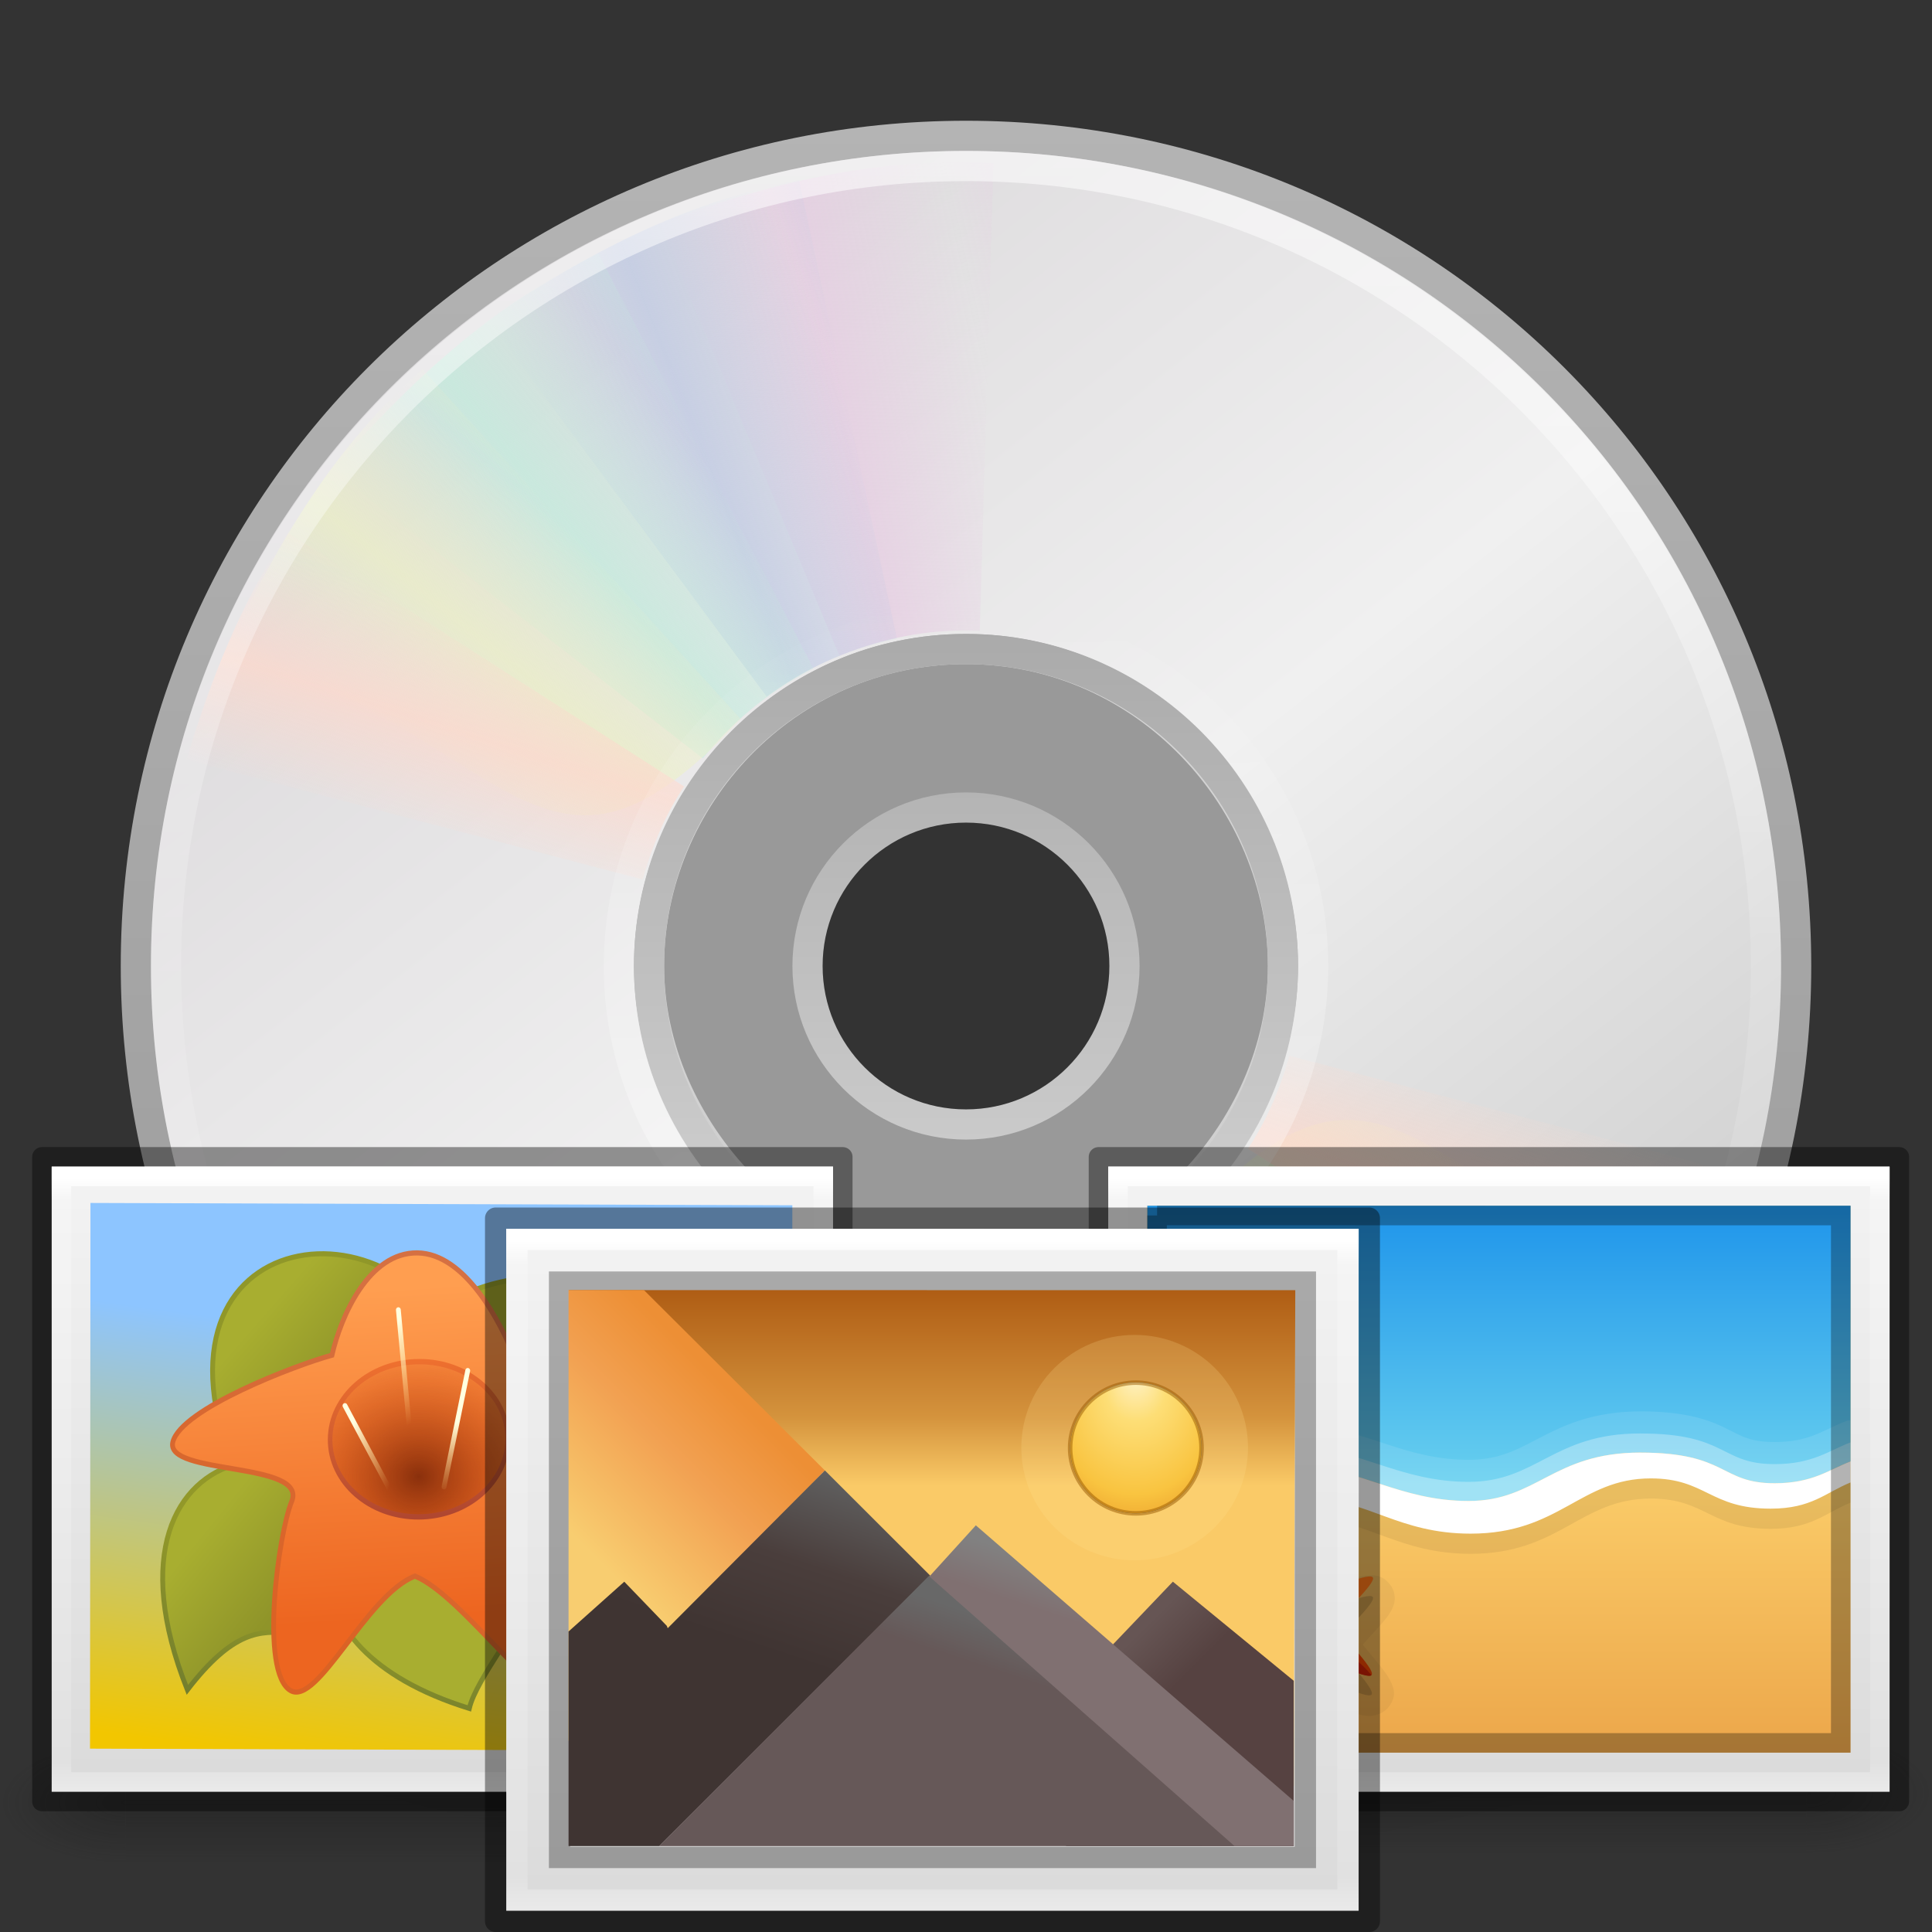 <?xml version="1.0" encoding="UTF-8" standalone="no"?>
<svg
   xmlns:dc="http://purl.org/dc/elements/1.1/"
   xmlns:cc="http://creativecommons.org/ns#"
   xmlns:rdf="http://www.w3.org/1999/02/22-rdf-syntax-ns#"
   xmlns:svg="http://www.w3.org/2000/svg"
   xmlns="http://www.w3.org/2000/svg"
   xmlns:xlink="http://www.w3.org/1999/xlink"
   xmlns:sodipodi="http://sodipodi.sourceforge.net/DTD/sodipodi-0.dtd"
   xmlns:inkscape="http://www.inkscape.org/namespaces/inkscape"
   version="1.1"
   width="64"
   height="64"
   id="svg4132"
   inkscape:version="0.91 r"
   sodipodi:docname="drive-cdrom.svg">
  <rect width="100%" height="100%" fill="#333333" stroke="none"/>
  <sodipodi:namedview
     pagecolor="#ffffff"
     bordercolor="#666666"
     borderopacity="1"
     objecttolerance="10"
     gridtolerance="10"
     guidetolerance="10"
     inkscape:pageopacity="0"
     inkscape:pageshadow="2"
     inkscape:window-width="740"
     inkscape:window-height="480"
     id="namedview75"
     showgrid="false"
     inkscape:zoom="3.6875"
     inkscape:cx="32"
     inkscape:cy="32"
     inkscape:window-x="75"
     inkscape:window-y="34"
     inkscape:window-maximized="0"
     inkscape:current-layer="svg4132" />
  <defs
     id="defs4134">
    <linearGradient
       x1="18.776"
       y1="4.038"
       x2="18.203"
       y2="45.962"
       id="linearGradient3064"
       xlink:href="#linearGradient6036"
       gradientUnits="userSpaceOnUse"
       gradientTransform="matrix(0.581,0,0,-0.581,17.857,46.522)" />
    <linearGradient
       id="linearGradient6036">
      <stop
         id="stop6038"
         style="stop-color:#ffffff;stop-opacity:1"
         offset="0" />
      <stop
         id="stop6040"
         style="stop-color:#ffffff;stop-opacity:0"
         offset="1" />
    </linearGradient>
    <linearGradient
       x1="71.204"
       y1="6.238"
       x2="71.204"
       y2="44.341"
       id="linearGradient3227"
       xlink:href="#linearGradient4011"
       gradientUnits="userSpaceOnUse"
       gradientTransform="matrix(1.432,0,0,1.432,-70.753,-4.323)" />
    <linearGradient
       id="linearGradient4011">
      <stop
         id="stop4013"
         style="stop-color:#ffffff;stop-opacity:1"
         offset="0" />
      <stop
         id="stop4015"
         style="stop-color:#ffffff;stop-opacity:0.235"
         offset="0.508" />
      <stop
         id="stop4017"
         style="stop-color:#ffffff;stop-opacity:0.157"
         offset="0.835" />
      <stop
         id="stop4019"
         style="stop-color:#ffffff;stop-opacity:0.392"
         offset="1" />
    </linearGradient>
    <linearGradient
       x1="20.58"
       y1="10.775"
       x2="24.274"
       y2="9.862"
       id="linearGradient2489"
       xlink:href="#linearGradient3487"
       gradientUnits="userSpaceOnUse"
       spreadMethod="reflect" />
    <linearGradient
       id="linearGradient3487">
      <stop
         id="stop3489"
         style="stop-color:#e6cde2;stop-opacity:1"
         offset="0" />
      <stop
         id="stop3491"
         style="stop-color:#e6cde2;stop-opacity:0"
         offset="1" />
    </linearGradient>
    <linearGradient
       x1="17.495"
       y1="11.2"
       x2="21.047"
       y2="9.796"
       id="linearGradient2491"
       xlink:href="#linearGradient3495"
       gradientUnits="userSpaceOnUse"
       spreadMethod="reflect" />
    <linearGradient
       id="linearGradient3495">
      <stop
         id="stop3497"
         style="stop-color:#c1cbe4;stop-opacity:1"
         offset="0" />
      <stop
         id="stop3499"
         style="stop-color:#c1cbe4;stop-opacity:0"
         offset="1" />
    </linearGradient>
    <linearGradient
       x1="14.085"
       y1="13.046"
       x2="16.994"
       y2="10.732"
       id="linearGradient2493"
       xlink:href="#linearGradient3503"
       gradientUnits="userSpaceOnUse"
       spreadMethod="reflect" />
    <linearGradient
       id="linearGradient3503">
      <stop
         id="stop3505"
         style="stop-color:#c4ebdd;stop-opacity:1"
         offset="0" />
      <stop
         id="stop3507"
         style="stop-color:#c4ebdd;stop-opacity:0"
         offset="1" />
    </linearGradient>
    <linearGradient
       x1="12.372"
       y1="16.188"
       x2="14.609"
       y2="13.462"
       id="linearGradient2495"
       xlink:href="#linearGradient3511"
       gradientUnits="userSpaceOnUse"
       spreadMethod="reflect" />
    <linearGradient
       id="linearGradient3511">
      <stop
         id="stop3513"
         style="stop-color:#ebeec7;stop-opacity:1"
         offset="0" />
      <stop
         id="stop3515"
         style="stop-color:#ebeec7;stop-opacity:0"
         offset="1" />
    </linearGradient>
    <linearGradient
       x1="10.609"
       y1="17.886"
       x2="9.73"
       y2="20.613"
       id="linearGradient2497"
       xlink:href="#linearGradient3519"
       gradientUnits="userSpaceOnUse"
       spreadMethod="reflect" />
    <linearGradient
       id="linearGradient3519">
      <stop
         id="stop3521"
         style="stop-color:#fcd9cd;stop-opacity:1"
         offset="0" />
      <stop
         id="stop3523"
         style="stop-color:#fcd9cd;stop-opacity:0"
         offset="1" />
    </linearGradient>
    <linearGradient
       x1="20.58"
       y1="10.775"
       x2="24.274"
       y2="9.862"
       id="linearGradient2477"
       xlink:href="#linearGradient3487"
       gradientUnits="userSpaceOnUse"
       spreadMethod="reflect" />
    <linearGradient
       x1="17.495"
       y1="11.2"
       x2="21.047"
       y2="9.796"
       id="linearGradient2479"
       xlink:href="#linearGradient3495"
       gradientUnits="userSpaceOnUse"
       spreadMethod="reflect" />
    <linearGradient
       x1="14.085"
       y1="13.046"
       x2="16.994"
       y2="10.732"
       id="linearGradient2481"
       xlink:href="#linearGradient3503"
       gradientUnits="userSpaceOnUse"
       spreadMethod="reflect" />
    <linearGradient
       x1="12.372"
       y1="16.188"
       x2="14.609"
       y2="13.462"
       id="linearGradient2483"
       xlink:href="#linearGradient3511"
       gradientUnits="userSpaceOnUse"
       spreadMethod="reflect" />
    <linearGradient
       x1="10.609"
       y1="17.886"
       x2="9.73"
       y2="20.613"
       id="linearGradient2485"
       xlink:href="#linearGradient3519"
       gradientUnits="userSpaceOnUse"
       spreadMethod="reflect" />
    <linearGradient
       x1="21.448"
       y1="15.5"
       x2="21.448"
       y2="32.509"
       id="linearGradient3067"
       xlink:href="#linearGradient3428"
       gradientUnits="userSpaceOnUse"
       gradientTransform="matrix(1.312,0,0,1.312,0.5,0.5)" />
    <linearGradient
       id="linearGradient3428">
      <stop
         id="stop3430"
         style="stop-color:#aaaaaa;stop-opacity:1"
         offset="0" />
      <stop
         id="stop3432"
         style="stop-color:#d4d4d4;stop-opacity:1"
         offset="1" />
    </linearGradient>
    <linearGradient
       x1="12.274"
       y1="32.416"
       x2="35.391"
       y2="14.203"
       id="linearGradient3070"
       xlink:href="#linearGradient3263-6"
       gradientUnits="userSpaceOnUse"
       gradientTransform="matrix(0,1.571,-1.571,0,68.3,-5.715)" />
    <linearGradient
       x1="12.274"
       y1="32.416"
       x2="35.391"
       y2="14.203"
       id="linearGradient3263-6"
       gradientUnits="userSpaceOnUse">
      <stop
         id="stop3265-8"
         style="stop-color:#dedcde;stop-opacity:1"
         offset="0" />
      <stop
         id="stop3267-9"
         style="stop-color:#f0f0f0;stop-opacity:1"
         offset="0.5" />
      <stop
         id="stop3269-2"
         style="stop-color:#d2d2d2;stop-opacity:1"
         offset="1" />
    </linearGradient>
    <linearGradient
       x1="-21.916"
       y1="3"
       x2="-21.916"
       y2="45.033"
       id="linearGradient3072"
       xlink:href="#linearGradient3772-6"
       gradientUnits="userSpaceOnUse"
       gradientTransform="matrix(1.341,0,0,1.341,67.234,-0.195)" />
    <linearGradient
       id="linearGradient3772-6">
      <stop
         id="stop3774-6"
         style="stop-color:#b4b4b4;stop-opacity:1"
         offset="0" />
      <stop
         id="stop3776-4"
         style="stop-color:#969696;stop-opacity:1"
         offset="1" />
    </linearGradient>
    <linearGradient
       id="linearGradient23419">
      <stop
         id="stop23421"
         style="stop-color:#000000;stop-opacity:1"
         offset="0" />
      <stop
         id="stop23423"
         style="stop-color:#000000;stop-opacity:0"
         offset="1" />
    </linearGradient>
    <radialGradient
       cx="23.335"
       cy="41.636"
       r="22.627"
       fx="23.335"
       fy="41.636"
       id="radialGradient4130"
       xlink:href="#linearGradient23419"
       gradientUnits="userSpaceOnUse"
       gradientTransform="matrix(1.282,0,0,0.376,2.094,37.861)" />
    <radialGradient
       inkscape:collect="always"
       xlink:href="#linearGradient3846-6"
       id="radialGradient3227"
       gradientUnits="userSpaceOnUse"
       gradientTransform="matrix(0,0.199,-0.189,0,39.234,44.588)"
       cx="15.026"
       cy="8.626"
       fx="4.459"
       fy="8.509"
       r="20" />
    <linearGradient
       id="linearGradient3846-6">
      <stop
         offset="0"
         style="stop-color:#fff3cb;stop-opacity:1"
         id="stop3848-2" />
      <stop
         offset="0.262"
         style="stop-color:#fdde76;stop-opacity:1"
         id="stop3850-9" />
      <stop
         offset="0.661"
         style="stop-color:#f9c440;stop-opacity:1"
         id="stop3852-3" />
      <stop
         offset="1"
         style="stop-color:#e48b20;stop-opacity:1"
         id="stop3854-9" />
    </linearGradient>
    <radialGradient
       r="20"
       fy="8.45"
       fx="-0.025"
       cy="8.45"
       cx="15.645"
       gradientTransform="matrix(0,0.117,-0.11,0,38.558,45.829)"
       gradientUnits="userSpaceOnUse"
       id="radialGradient3043"
       xlink:href="#linearGradient2867-449-88-871-390-598-476-591-434-148-57-177-3-8-7-3"
       inkscape:collect="always" />
    <linearGradient
       id="linearGradient2867-449-88-871-390-598-476-591-434-148-57-177-3-8-7-3">
      <stop
         id="stop3750-8-9-6-0"
         style="stop-color:#90dbec;stop-opacity:1"
         offset="0" />
      <stop
         id="stop3752-3-2-2-3"
         style="stop-color:#42baea;stop-opacity:1"
         offset="0.262" />
      <stop
         id="stop3754-7-2-00-8"
         style="stop-color:#3689e6;stop-opacity:1"
         offset="0.705" />
      <stop
         id="stop3756-9-3-69-8"
         style="stop-color:#2b63a0;stop-opacity:1"
         offset="1" />
    </linearGradient>
    <linearGradient
       inkscape:collect="always"
       xlink:href="#linearGradient3804-2"
       id="linearGradient3810"
       x1="24"
       y1="1035.362"
       x2="23"
       y2="1038.362"
       gradientUnits="userSpaceOnUse"
       gradientTransform="matrix(0.5,0,0,0.498,18.834,-462.641)" />
    <linearGradient
       id="linearGradient3804-2">
      <stop
         style="stop-color:#686868;stop-opacity:1;"
         offset="0"
         id="stop3806-7" />
      <stop
         style="stop-color:#665858;stop-opacity:1;"
         offset="1"
         id="stop3808-3" />
    </linearGradient>
    <linearGradient
       inkscape:collect="always"
       xlink:href="#linearGradient3812-2"
       id="linearGradient3818"
       x1="27"
       y1="1031.362"
       x2="26"
       y2="1034.362"
       gradientUnits="userSpaceOnUse"
       gradientTransform="matrix(0.5,0,0,0.498,18.834,-462.641)" />
    <linearGradient
       id="linearGradient3812-2">
      <stop
         style="stop-color:#818181;stop-opacity:1;"
         offset="0"
         id="stop3814-3" />
      <stop
         style="stop-color:#807071;stop-opacity:1;"
         offset="1"
         id="stop3816-9" />
    </linearGradient>
    <linearGradient
       inkscape:collect="always"
       xlink:href="#linearGradient3820"
       id="linearGradient3826"
       x1="40"
       y1="1035.362"
       x2="43"
       y2="1038.362"
       gradientUnits="userSpaceOnUse"
       gradientTransform="matrix(0.5,0,0,0.498,18.834,-462.641)" />
    <linearGradient
       id="linearGradient3820">
      <stop
         style="stop-color:#665554;stop-opacity:1;"
         offset="0"
         id="stop3822" />
      <stop
         style="stop-color:#564241;stop-opacity:1;"
         offset="1"
         id="stop3824" />
    </linearGradient>
    <linearGradient
       inkscape:collect="always"
       xlink:href="#linearGradient3794-4"
       id="linearGradient3800"
       x1="17"
       y1="12"
       x2="13"
       y2="24"
       gradientUnits="userSpaceOnUse"
       gradientTransform="matrix(0.5,0,0,0.498,18.834,42.737)" />
    <linearGradient
       id="linearGradient3794-4">
      <stop
         style="stop-color:#606060;stop-opacity:1;"
         offset="0"
         id="stop3796-1" />
      <stop
         id="stop3802-9"
         offset="0.5"
         style="stop-color:#4a3e3c;stop-opacity:1;" />
      <stop
         style="stop-color:#3f3432;stop-opacity:1;"
         offset="1"
         id="stop3798-1" />
    </linearGradient>
    <linearGradient
       inkscape:collect="always"
       xlink:href="#linearGradient3785-2"
       id="linearGradient4976"
       x1="11.023"
       y1="7"
       x2="1.002"
       y2="17"
       gradientUnits="userSpaceOnUse"
       gradientTransform="matrix(0.499,0,0,0.498,18.834,42.737)" />
    <linearGradient
       id="linearGradient3785-2">
      <stop
         id="stop3787-3"
         offset="0"
         style="stop-color:#ed8f35;stop-opacity:1;" />
      <stop
         style="stop-color:#f2a152;stop-opacity:1;"
         offset="0.4"
         id="stop3789-7" />
      <stop
         id="stop3791-5"
         offset="1"
         style="stop-color:#f8cd70;stop-opacity:1;" />
    </linearGradient>
    <linearGradient
       y2="13"
       x2="28.058"
       y1="0"
       x1="28.058"
       gradientTransform="matrix(0.499,0,0,0.498,18.834,42.737)"
       gradientUnits="userSpaceOnUse"
       id="linearGradient4439"
       xlink:href="#linearGradient4232-6"
       inkscape:collect="always" />
    <linearGradient
       id="linearGradient4232-6">
      <stop
         offset="0"
         style="stop-color:#af5d14;stop-opacity:1;"
         id="stop4234-5" />
      <stop
         id="stop4236-2"
         style="stop-color:#d4933d;stop-opacity:1;"
         offset="0.649" />
      <stop
         offset="1"
         style="stop-color:#faca67;stop-opacity:1"
         id="stop4238-4" />
    </linearGradient>
    <linearGradient
       x1="24"
       y1="5.564"
       x2="24"
       y2="43"
       id="linearGradient3174-3-9"
       xlink:href="#linearGradient3977-7-61-6"
       gradientUnits="userSpaceOnUse"
       gradientTransform="matrix(0.744,0,0,0.591,13.032,37.806)" />
    <linearGradient
       id="linearGradient3977-7-61-6">
      <stop
         id="stop3979-6-49-7"
         style="stop-color:#ffffff;stop-opacity:1"
         offset="0" />
      <stop
         id="stop3981-3-78-3"
         style="stop-color:#ffffff;stop-opacity:0.235"
         offset="0.036" />
      <stop
         id="stop3983-8-86-8"
         style="stop-color:#ffffff;stop-opacity:0.157"
         offset="0.951" />
      <stop
         id="stop3985-2-07-6"
         style="stop-color:#ffffff;stop-opacity:0.392"
         offset="1" />
    </linearGradient>
    <linearGradient
       x1="25.132"
       y1="0.985"
       x2="25.132"
       y2="47.013"
       id="linearGradient3182-6-5"
       xlink:href="#linearGradient3600-9-51-8"
       gradientUnits="userSpaceOnUse"
       gradientTransform="matrix(0.807,0,0,0.491,11.528,39.468)" />
    <linearGradient
       id="linearGradient3600-9-51-8">
      <stop
         id="stop3602-0-0-3"
         style="stop-color:#f4f4f4;stop-opacity:1"
         offset="0" />
      <stop
         id="stop3604-9-04-2"
         style="stop-color:#dbdbdb;stop-opacity:1"
         offset="1" />
    </linearGradient>
    <linearGradient
       x1="-184.924"
       y1="113.979"
       x2="-175.253"
       y2="88.801"
       id="linearGradient6598-5-7"
       xlink:href="#linearGradient4574-39-1-4"
       gradientUnits="userSpaceOnUse"
       gradientTransform="matrix(0.098,0,0,0.098,60.22,45.239)" />
    <linearGradient
       id="linearGradient4574-39-1-4">
      <stop
         id="stop4576-75-8-8"
         style="stop-color:#7a0f01;stop-opacity:1"
         offset="0" />
      <stop
         id="stop4578-96-3-7"
         style="stop-color:#d31807;stop-opacity:1"
         offset="1" />
    </linearGradient>
    <linearGradient
       gradientTransform="matrix(0.099,0.008,-0.008,0.094,64.58,47.33)"
       x1="-211.289"
       y1="88.75"
       x2="-208.497"
       y2="75.191"
       id="linearGradient4478-4-9-1"
       xlink:href="#linearGradient4470-86-9-0"
       gradientUnits="userSpaceOnUse" />
    <linearGradient
       id="linearGradient4470-86-9-0">
      <stop
         id="stop4472-0-4-1"
         style="stop-color:#ec4502;stop-opacity:1"
         offset="0" />
      <stop
         id="stop4474-9-9-8"
         style="stop-color:#fe7617;stop-opacity:1"
         offset="1" />
    </linearGradient>
    <linearGradient
       x1="-107.456"
       y1="-37.385"
       x2="-107.456"
       y2="38.561"
       id="linearGradient6785-4"
       xlink:href="#linearGradient3871-6-7-3"
       gradientUnits="userSpaceOnUse"
       gradientTransform="matrix(0.153,0,0,0.155,69.593,43.333)" />
    <linearGradient
       id="linearGradient3871-6-7-3">
      <stop
         id="stop3873-3-2-7"
         style="stop-color:#0b85e9;stop-opacity:1"
         offset="0" />
      <stop
         id="stop3875-4-0-9"
         style="stop-color:#69d1ef;stop-opacity:1"
         offset="1" />
    </linearGradient>
    <linearGradient
       x1="-96.557"
       y1="110.925"
       x2="-96.557"
       y2="39.992"
       id="linearGradient6790-2"
       xlink:href="#linearGradient3825-5-8-9-6"
       gradientUnits="userSpaceOnUse"
       gradientTransform="matrix(0.153,0,0,0.155,69.593,43.333)" />
    <linearGradient
       id="linearGradient3825-5-8-9-6">
      <stop
         id="stop3827-2-3-55-0"
         style="stop-color:#e89c42;stop-opacity:1"
         offset="0" />
      <stop
         id="stop3829-5-0-1-2"
         style="stop-color:#faca67;stop-opacity:1"
         offset="1" />
    </linearGradient>
    <linearGradient
       x1="24"
       y1="5.564"
       x2="24"
       y2="43"
       id="linearGradient3174-3"
       xlink:href="#linearGradient3977-7-61-6"
       gradientUnits="userSpaceOnUse"
       gradientTransform="matrix(0.682,0,0,0.542,33.285,35.989)" />
    <linearGradient
       x1="25.132"
       y1="0.985"
       x2="25.132"
       y2="47.013"
       id="linearGradient3182-6"
       xlink:href="#linearGradient3600-9-51-8"
       gradientUnits="userSpaceOnUse"
       gradientTransform="matrix(0.739,0,0,0.45,31.906,37.512)" />
    <linearGradient
       inkscape:collect="always"
       xlink:href="#linearGradient2782-839-396-8"
       id="linearGradient5040-4"
       gradientUnits="userSpaceOnUse"
       gradientTransform="matrix(4.796,0,0,4.285,-361.447,-133.082)"
       x1="20"
       y1="13.577"
       x2="17.27"
       y2="32.699" />
    <linearGradient
       inkscape:collect="always"
       id="linearGradient2782-839-396-8">
      <stop
         offset="0"
         id="stop7582-0"
         style="stop-color:#8dc5ff;stop-opacity:1" />
      <stop
         offset="1"
         id="stop7584-5"
         style="stop-color:#f2c600;stop-opacity:1" />
    </linearGradient>
    <linearGradient
       inkscape:collect="always"
       xlink:href="#linearGradient2862-191-249-8"
       id="linearGradient5042-9"
       gradientUnits="userSpaceOnUse"
       gradientTransform="matrix(5.121,0.579,-0.737,5.642,-330.285,-256.155)"
       x1="11.75"
       y1="23.25"
       x2="14.5"
       y2="26" />
    <linearGradient
       inkscape:collect="always"
       id="linearGradient2862-191-249-8">
      <stop
         offset="0"
         id="stop7588-4"
         style="stop-color:#a8ae30;stop-opacity:1" />
      <stop
         offset="1"
         id="stop7590-2"
         style="stop-color:#8f9429;stop-opacity:1" />
    </linearGradient>
    <linearGradient
       inkscape:collect="always"
       xlink:href="#linearGradient2862-191-249-8"
       id="linearGradient5044-4"
       gradientUnits="userSpaceOnUse"
       gradientTransform="matrix(6.036,0.612,-0.818,5.698,-367.996,-220.091)"
       x1="27.812"
       y1="22.657"
       x2="26.7"
       y2="25.157" />
    <linearGradient
       inkscape:collect="always"
       xlink:href="#linearGradient2874-528-315-7"
       id="linearGradient5046-5"
       gradientUnits="userSpaceOnUse"
       gradientTransform="matrix(6.036,0.612,-0.818,5.698,-367.996,-220.091)"
       x1="29.062"
       y1="29"
       x2="28.463"
       y2="23.782" />
    <linearGradient
       inkscape:collect="always"
       id="linearGradient2874-528-315-7">
      <stop
         offset="0"
         id="stop7600-4"
         style="stop-color:#6c782e;stop-opacity:1;" />
      <stop
         offset="1"
         id="stop7602-6"
         style="stop-color:#929829;stop-opacity:1" />
    </linearGradient>
    <linearGradient
       inkscape:collect="always"
       xlink:href="#linearGradient2862-191-249-8"
       id="linearGradient5049-9"
       gradientUnits="userSpaceOnUse"
       gradientTransform="matrix(4.979,0.644,-0.677,5.929,-345.383,-224.803)"
       x1="11.75"
       y1="23.25"
       x2="14.5"
       y2="26" />
    <linearGradient
       inkscape:collect="always"
       xlink:href="#linearGradient2874-528-315-7"
       id="linearGradient5051-6"
       gradientUnits="userSpaceOnUse"
       gradientTransform="matrix(5.571,0.721,-0.677,5.929,-356.926,-226.297)"
       x1="10.062"
       y1="29.5"
       x2="12.656"
       y2="24.75" />
    <linearGradient
       inkscape:collect="always"
       xlink:href="#linearGradient2874-528-315-7"
       id="linearGradient5053-6"
       gradientUnits="userSpaceOnUse"
       gradientTransform="matrix(5.752,0.695,-0.727,5.936,-359.165,-225.98)"
       x1="20.384"
       y1="31.625"
       x2="19.884"
       y2="26.438" />
    <linearGradient
       inkscape:collect="always"
       xlink:href="#linearGradient2855-649-911-7"
       id="linearGradient5055-8"
       gradientUnits="userSpaceOnUse"
       gradientTransform="matrix(1.123,0.009,0.011,1.236,0.289,-4.715)"
       x1="16.917"
       y1="25.211"
       x2="16.374"
       y2="16.541" />
    <linearGradient
       inkscape:collect="always"
       id="linearGradient2855-649-911-7">
      <stop
         offset="0"
         id="stop7624-2"
         style="stop-color:#ed6520;stop-opacity:1" />
      <stop
         offset="1"
         id="stop7626-4"
         style="stop-color:#ff9e50;stop-opacity:1" />
    </linearGradient>
    <linearGradient
       inkscape:collect="always"
       xlink:href="#linearGradient2849-135-305-4"
       id="linearGradient5057-5"
       gradientUnits="userSpaceOnUse"
       gradientTransform="matrix(1.123,0.009,0.011,1.236,0.289,-4.715)"
       x1="10.257"
       y1="24.583"
       x2="13.592"
       y2="15.521" />
    <linearGradient
       inkscape:collect="always"
       id="linearGradient2849-135-305-4">
      <stop
         offset="0"
         id="stop7630-2"
         style="stop-color:#da6224;stop-opacity:1" />
      <stop
         offset="1"
         id="stop7632-6"
         style="stop-color:#d57042;stop-opacity:1" />
    </linearGradient>
    <radialGradient
       inkscape:collect="always"
       xlink:href="#linearGradient2891-388-107-6"
       id="radialGradient5059-2"
       gradientUnits="userSpaceOnUse"
       gradientTransform="matrix(1.813,-7.680244e-7,1.042223e-6,1.396,-15.45,-9.15)"
       cx="19"
       cy="22.472"
       fx="19"
       fy="22.472"
       r="2" />
    <linearGradient
       inkscape:collect="always"
       id="linearGradient2891-388-107-6">
      <stop
         offset="0"
         id="stop7636-9"
         style="stop-color:#8a300c;stop-opacity:1;" />
      <stop
         offset="1"
         id="stop7638-9"
         style="stop-color:#ec510c;stop-opacity:0" />
    </linearGradient>
    <linearGradient
       inkscape:collect="always"
       xlink:href="#linearGradient2885-866-809-6"
       id="linearGradient5061-0"
       gradientUnits="userSpaceOnUse"
       x1="18.369"
       y1="23.025"
       x2="18.154"
       y2="19.235" />
    <linearGradient
       inkscape:collect="always"
       id="linearGradient2885-866-809-6">
      <stop
         offset="0"
         id="stop7642-8"
         style="stop-color:#b04730;stop-opacity:1" />
      <stop
         offset="1"
         id="stop7644-8"
         style="stop-color:#ff7b2f;stop-opacity:1" />
    </linearGradient>
    <linearGradient
       inkscape:collect="always"
       xlink:href="#linearGradient2911-613-519-5"
       id="linearGradient5063-3"
       gradientUnits="userSpaceOnUse"
       gradientTransform="matrix(0.833,0,0,1.121,3.056,-2.099)"
       x1="21"
       y1="20"
       x2="21.25"
       y2="22" />
    <linearGradient
       id="linearGradient2911-613-519-5">
      <stop
         offset="0"
         id="stop7648-6"
         style="stop-color:#ffffe0;stop-opacity:1;" />
      <stop
         offset="1"
         id="stop7650-3"
         style="stop-color:#ffe588;stop-opacity:0;" />
    </linearGradient>
    <linearGradient
       inkscape:collect="always"
       xlink:href="#linearGradient2911-613-519-5"
       id="linearGradient5065-6"
       gradientUnits="userSpaceOnUse"
       gradientTransform="matrix(0.859,0,0,1.114,2.471,-2.224)"
       x1="17"
       y1="21"
       x2="18.892"
       y2="22.07" />
    <linearGradient
       inkscape:collect="always"
       xlink:href="#linearGradient2911-613-519-5"
       id="linearGradient5067-2"
       gradientUnits="userSpaceOnUse"
       gradientTransform="matrix(0.833,0,0,1.058,2.939,-1.346)"
       x1="18"
       y1="18"
       x2="19.488"
       y2="20.631" />
    <linearGradient
       x1="24"
       y1="5.564"
       x2="24"
       y2="43"
       id="linearGradient3174"
       xlink:href="#linearGradient3977-7-61-6"
       gradientUnits="userSpaceOnUse"
       gradientTransform="matrix(0.682,0,0,0.542,-1.715,35.989)" />
    <linearGradient
       x1="25.132"
       y1="0.985"
       x2="25.132"
       y2="47.013"
       id="linearGradient3182"
       xlink:href="#linearGradient3600-9-51-8"
       gradientUnits="userSpaceOnUse"
       gradientTransform="matrix(0.739,0,0,0.45,-3.094,37.512)" />
    <radialGradient
       inkscape:collect="always"
       xlink:href="#linearGradient3688-166-749-4-0-3-8"
       id="radialGradient3355"
       gradientUnits="userSpaceOnUse"
       gradientTransform="matrix(2.004,0,0,1.4,27.988,-17.4)"
       cx="4.993"
       cy="43.5"
       fx="4.993"
       fy="43.5"
       r="2.5" />
    <linearGradient
       id="linearGradient3688-166-749-4-0-3-8">
      <stop
         id="stop2883-4-0-1-8"
         style="stop-color:#181818;stop-opacity:1"
         offset="0" />
      <stop
         id="stop2885-9-2-9-6"
         style="stop-color:#181818;stop-opacity:0"
         offset="1" />
    </linearGradient>
    <radialGradient
       inkscape:collect="always"
       xlink:href="#linearGradient3688-166-749-4-0-3-8"
       id="radialGradient3357"
       gradientUnits="userSpaceOnUse"
       gradientTransform="matrix(2.004,0,0,1.4,-20.012,-104.4)"
       cx="4.993"
       cy="43.5"
       fx="4.993"
       fy="43.5"
       r="2.5" />
    <linearGradient
       inkscape:collect="always"
       xlink:href="#linearGradient3702-501-757-8-4-1-1"
       id="linearGradient3359"
       gradientUnits="userSpaceOnUse"
       x1="25.058"
       y1="47.028"
       x2="25.058"
       y2="39.999" />
    <linearGradient
       id="linearGradient3702-501-757-8-4-1-1">
      <stop
         id="stop2895-8-9-9-1"
         style="stop-color:#181818;stop-opacity:0"
         offset="0" />
      <stop
         id="stop2897-7-8-7-7"
         style="stop-color:#181818;stop-opacity:1"
         offset="0.5" />
      <stop
         id="stop2899-4-5-1-5"
         style="stop-color:#181818;stop-opacity:0"
         offset="1" />
    </linearGradient>
    <radialGradient
       inkscape:collect="always"
       xlink:href="#linearGradient3688-166-749-4-0-3-8"
       id="radialGradient3369"
       gradientUnits="userSpaceOnUse"
       gradientTransform="matrix(2.004,0,0,1.4,27.988,-17.4)"
       cx="4.993"
       cy="43.5"
       fx="4.993"
       fy="43.5"
       r="2.5" />
    <radialGradient
       inkscape:collect="always"
       xlink:href="#linearGradient3688-166-749-4-0-3-8"
       id="radialGradient3371"
       gradientUnits="userSpaceOnUse"
       gradientTransform="matrix(2.004,0,0,1.4,-20.012,-104.4)"
       cx="4.993"
       cy="43.5"
       fx="4.993"
       fy="43.5"
       r="2.5" />
    <linearGradient
       inkscape:collect="always"
       xlink:href="#linearGradient3702-501-757-8-4-1-1"
       id="linearGradient4603"
       gradientUnits="userSpaceOnUse"
       x1="25.058"
       y1="47.028"
       x2="25.058"
       y2="39.999" />
  </defs>
  <g
     id="layer1">
    <path
       d="M 61,53.5 C 61.001,58.194 48.017,62 32,62 15.983,62 2.999,58.194 3,53.5 2.999,48.806 15.983,45 32,45 c 16.017,0 29.001,3.806 29,8.5 l 0,0 z"
       id="path23417"
       style="opacity:0.3;fill:url(#radialGradient4130);fill-opacity:1;fill-rule:evenodd;stroke:none;stroke-width:2;marker:none;visibility:visible;display:inline;overflow:visible" />
    <path
       d="M 59.5,32 C 59.5,16.757 47.243,4.5 32,4.5 16.757,4.5 4.5,16.757 4.5,32 c -2.6e-6,15.243 12.257,27.5 27.5,27.5 15.243,-3e-6 27.5,-12.257 27.5,-27.5 z m -17,0 C 42.5,37.538 37.649,42.5 32,42.5 26.241,42.5 21.5,37.426 21.5,32 21.5,26.463 26.019,21.5 32,21.5 c 5.981,0 10.5,5.073 10.5,10.5 z"
       id="path2781"
       style="fill:url(#linearGradient3070);fill-opacity:1;fill-rule:nonzero;stroke:url(#linearGradient3072);stroke-width:1;stroke-miterlimit:4;stroke-opacity:1" />
    <path
       d="m 32,21.5 c -5.796,0 -10.5,4.704 -10.5,10.5 0,5.796 4.704,10.5 10.5,10.5 5.796,0 10.5,-4.704 10.5,-10.5 0,-5.796 -4.704,-10.5 -10.5,-10.5 z m 0,5.25 c 2.898,0 5.25,2.352 5.25,5.25 0,2.898 -2.352,5.25 -5.25,5.25 -2.898,0 -5.25,-2.352 -5.25,-5.25 0,-2.898 2.352,-5.25 5.25,-5.25 z"
       id="path3418"
       style="fill:#ffffff;fill-opacity:0.498;stroke:url(#linearGradient3067);stroke-width:1;stroke-linecap:butt;stroke-linejoin:round;stroke-miterlimit:4;stroke-opacity:1;stroke-dasharray:none;stroke-dashoffset:0;marker:none;visibility:visible;display:inline;overflow:visible;enable-background:accumulate" />
    <g
       transform="matrix(1.333,0,0,1.333,-1.6000002e-6,0.059)"
       id="g3527">
      <path
         d="M 15.857,5.731 20.625,16.344 C 21.66,15.885 22.795,15.625 24,15.625 c 0.032,0 0.062,-3.6e-4 0.094,0 L 24.108,4.005 c -2.942,-0.071 -5.543,0.657 -8.251,1.726 l 10e-7,0 z"
         transform="matrix(1,0.028,-0.028,1,0.692,-0.671)"
         id="path3296"
         style="opacity:0.8;fill:url(#linearGradient2477);fill-opacity:1;fill-rule:nonzero;stroke:none" />
      <path
         d="m 12.121,7.906 6.931,9.36 c 0.913,-0.67 1.966,-1.167 3.143,-1.425 0.031,-0.007 0.06,-0.014 0.092,-0.02 L 19.857,4.426 c -2.889,0.561 -5.32,1.856 -7.736,3.48 l 0,0 z"
         id="path3308"
         style="opacity:0.8;fill:url(#linearGradient2479);fill-opacity:1;fill-rule:nonzero;stroke:none" />
      <path
         d="m 8.252,11.647 9.214,7.156 c 0.709,-0.883 1.597,-1.636 2.667,-2.19 0.028,-0.015 0.055,-0.029 0.083,-0.043 L 14.866,6.251 C 12.221,7.541 10.166,9.452 8.252,11.647 z"
         id="path3310"
         style="opacity:0.8;fill:url(#linearGradient2481);fill-opacity:1;fill-rule:nonzero;stroke:none" />
      <path
         d="m 5.633,16.074 c 7.175,2.242 7.85,7.031 12.777,1.754 L 10.5,9.132 C 8.279,11.063 6.913,13.459 5.633,16.074 z"
         id="path3312"
         style="opacity:0.8;fill:url(#linearGradient2483);fill-opacity:1;fill-rule:nonzero;stroke:none" />
      <path
         d="M 7.155,13.193 C 5.972,14.945 5.248,16.83 4.63,18.837 L 15.969,21.812 C 16.184,21.049 16.487,20.298 16.938,19.594 16.955,19.567 16.982,19.527 17,19.5 L 7.155,13.193 z"
         id="path3314"
         style="opacity:0.8;fill:url(#linearGradient2485);fill-opacity:1;fill-rule:nonzero;stroke:none" />
    </g>
    <g
       transform="matrix(-1.333,0,0,-1.333,64,64.047)"
       id="g3297">
      <path
         d="M 15.857,5.731 20.625,16.344 C 21.66,15.885 22.795,15.625 24,15.625 c 0.032,0 0.062,-3.6e-4 0.094,0 L 24.108,4.005 c -2.942,-0.071 -5.543,0.657 -8.251,1.726 l 10e-7,0 z"
         transform="matrix(1,0.028,-0.028,1,0.692,-0.671)"
         id="path3299"
         style="opacity:0.8;fill:url(#linearGradient2489);fill-opacity:1;fill-rule:nonzero;stroke:none" />
      <path
         d="m 12.121,7.906 6.931,9.36 c 0.913,-0.67 1.966,-1.167 3.143,-1.425 0.031,-0.007 0.06,-0.014 0.092,-0.02 L 19.857,4.426 c -2.889,0.561 -5.32,1.856 -7.736,3.48 l 0,0 z"
         id="path3301"
         style="opacity:0.8;fill:url(#linearGradient2491);fill-opacity:1;fill-rule:nonzero;stroke:none" />
      <path
         d="m 8.252,11.647 9.214,7.156 c 0.709,-0.883 1.597,-1.636 2.667,-2.19 0.028,-0.015 0.055,-0.029 0.083,-0.043 L 14.866,6.251 C 12.221,7.541 10.166,9.452 8.252,11.647 z"
         id="path3303"
         style="opacity:0.8;fill:url(#linearGradient2493);fill-opacity:1;fill-rule:nonzero;stroke:none" />
      <path
         d="m 5.633,16.074 c 7.175,2.242 7.85,7.031 12.777,1.754 L 10.5,9.132 C 8.279,11.063 6.913,13.459 5.633,16.074 z"
         id="path3305"
         style="opacity:0.8;fill:url(#linearGradient2495);fill-opacity:1;fill-rule:nonzero;stroke:none" />
      <path
         d="M 7.155,13.193 C 5.972,14.945 5.248,16.83 4.63,18.837 L 15.969,21.812 C 16.184,21.049 16.487,20.298 16.938,19.594 16.955,19.567 16.982,19.527 17,19.5 L 7.155,13.193 z"
         id="path3307"
         style="opacity:0.8;fill:url(#linearGradient2497);fill-opacity:1;fill-rule:nonzero;stroke:none" />
    </g>
    <path
       d="M 58.5,31.999 C 58.5,46.635 46.635,58.5 32,58.5 17.365,58.5 5.5,46.635 5.5,31.999 c 0,-14.635 11.865,-26.499 26.5,-26.499 14.634,0 26.5,11.864 26.5,26.499 l 0,0 z"
       id="path8655"
       style="opacity:0.55;color:#000000;fill:none;stroke:url(#linearGradient3227);stroke-width:1;stroke-linecap:round;stroke-linejoin:round;stroke-miterlimit:4;stroke-opacity:1;stroke-dasharray:none;stroke-dashoffset:0;marker:none;visibility:visible;display:inline;overflow:visible;enable-background:accumulate" />
    <path
       d="m 32,43.5 c -6.374,0 -11.5,-5.126 -11.5,-11.5 0,-6.374 5.126,-11.5 11.5,-11.5 6.374,0 11.5,5.126 11.5,11.5 0,6.374 -5.126,11.5 -11.5,11.5 l 0,0 0,0 0,0 z"
       id="path3281"
       style="opacity:0.4;fill:none;stroke:url(#linearGradient3064);stroke-width:1;stroke-miterlimit:4;stroke-opacity:1" />
  </g>
  <g
     transform="matrix(0.833,0,0,0.58,28.177,34.171)"
     id="g3361"
     style="opacity:0.4">
    <rect
       width="5"
       height="7"
       x="38"
       y="40"
       id="rect3363"
       style="fill:url(#radialGradient3369);fill-opacity:1;stroke:none" />
    <rect
       width="5"
       height="7"
       x="-10"
       y="-47"
       transform="scale(-1,-1)"
       id="rect3365"
       style="fill:url(#radialGradient3371);fill-opacity:1;stroke:none" />
    <rect
       width="28"
       height="7"
       x="10"
       y="40"
       id="rect3367"
       style="fill:url(#linearGradient4603);fill-opacity:1;stroke:none" />
  </g>
  <g
     style="opacity:0.4"
     id="g3347"
     transform="matrix(0.833,0,0,0.58,-4.165,34.483)">
    <rect
       style="fill:url(#radialGradient3355);fill-opacity:1;stroke:none"
       id="rect3349"
       y="40"
       x="38"
       height="7"
       width="5" />
    <rect
       style="fill:url(#radialGradient3357);fill-opacity:1;stroke:none"
       id="rect3351"
       transform="scale(-1,-1)"
       y="-47"
       x="-10"
       height="7"
       width="5" />
    <rect
       style="fill:url(#linearGradient3359);fill-opacity:1;stroke:none"
       id="rect3353"
       y="40"
       x="10"
       height="7"
       width="28" />
  </g>
  <path
     d="m 27.918,59.676 -26.529,0 0,-21.353 26.529,0 z"
     inkscape:connector-curvature="0"
     id="rect6741-1-2-0"
     style="color:#000000;display:inline;overflow:visible;visibility:visible;opacity:0.4;fill:none;stroke:#000000;stroke-width:0.647;stroke-linecap:butt;stroke-linejoin:round;stroke-miterlimit:4;stroke-dasharray:none;stroke-dashoffset:0;stroke-opacity:1;marker:none;enable-background:accumulate" />
  <path
     d="m 1.713,38.647 c 5.931,0 25.882,0.001 25.882,0.001 l 3.1e-5,20.705 c 0,0 -17.255,0 -25.882,0 0,-6.902 0,-13.804 0,-20.706 z"
     inkscape:connector-curvature="0"
     id="path4160-9"
     style="display:inline;fill:url(#linearGradient3182);fill-opacity:1;stroke:none" />
  <path
     d="m 27.271,59.029 -25.235,0 0,-20.059 25.235,0 z"
     inkscape:connector-curvature="0"
     id="rect6741-1-2"
     style="fill:none;stroke:url(#linearGradient3174);stroke-width:0.647;stroke-linecap:round;stroke-linejoin:miter;stroke-miterlimit:4;stroke-dasharray:none;stroke-dashoffset:0;stroke-opacity:1" />
  <g
     style="display:inline"
     transform="matrix(0.164,-0.02,0.02,0.17,58.424,57.584)"
     id="g4458">
    <g
       id="g4384"
       transform="matrix(0.995,-3.2694696e-4,-3.2694701e-4,0.998,-1.388,-0.314)">
      <rect
         style="fill:url(#linearGradient5040-4);fill-opacity:1;fill-rule:nonzero;stroke:none"
         ry="0"
         height="105.765"
         width="141.41"
         y="-102.544"
         x="-335.773"
         id="rect14257"
         transform="matrix(0.993,0.12,-0.122,0.993,0,0)" />
      <path
         inkscape:connector-curvature="0"
         d="m -249.291,-100.514 c -6.218,-37.022 -64.132,-37.982 -48.817,14.037 21.942,-19.87 21.788,2.463 48.817,-14.037 z"
         id="path14259"
         style="fill:url(#linearGradient5042-9);fill-opacity:1;fill-rule:evenodd;stroke:#909729;stroke-width:0.98;stroke-linecap:butt;stroke-linejoin:miter;stroke-miterlimit:4;stroke-dasharray:none;stroke-opacity:1"
         sodipodi:nodetypes="ccc" />
      <path
         inkscape:connector-curvature="0"
         d="m -271.824,-96.527 c 18.441,-37.14 88.676,-22.915 54.821,27.54 -20.637,-26.581 -27.045,-3.15 -54.821,-27.54 z"
         id="path14261"
         style="fill:#9ca02c;fill-opacity:1;fill-rule:evenodd;stroke:#909729;stroke-width:0.98;stroke-linecap:butt;stroke-linejoin:miter;stroke-miterlimit:4;stroke-dasharray:none;stroke-opacity:1"
         sodipodi:nodetypes="ccc" />
      <path
         inkscape:connector-curvature="0"
         d="m -255.669,-64.172 c 17.39,-35.813 79.945,-23.687 48.439,25.147 -17.852,-24.935 -24.142,-2.449 -48.439,-25.147 z"
         id="path14263"
         style="fill:url(#linearGradient5044-4);fill-opacity:1;fill-rule:evenodd;stroke:url(#linearGradient5046-5);stroke-width:0.98;stroke-linecap:butt;stroke-linejoin:miter;stroke-miterlimit:4;stroke-dasharray:none;stroke-opacity:1"
         sodipodi:nodetypes="ccc" />
      <path
         inkscape:connector-curvature="0"
         d="m -265.616,-60.543 c -6.297,-38.982 -62.572,-40.393 -47.334,14.427 21.182,-20.747 21.186,2.742 47.334,-14.427 z"
         id="path14265"
         style="fill:url(#linearGradient5049-9);fill-opacity:1;fill-rule:evenodd;stroke:url(#linearGradient5051-6);stroke-width:0.98;stroke-linecap:butt;stroke-linejoin:miter;stroke-miterlimit:4;stroke-dasharray:none;stroke-opacity:1"
         sodipodi:nodetypes="ccc" />
      <path
         inkscape:connector-curvature="0"
         d="m -260.496,-78.505 c 46.013,5.563 7.867,31.072 3.536,42.597 -38.807,-16.74 -26.331,-45.353 -3.536,-42.597 z"
         id="path14267"
         style="fill:#a8ae30;fill-opacity:1;fill-rule:evenodd;stroke:url(#linearGradient5053-6);stroke-width:0.98;stroke-linecap:butt;stroke-linejoin:miter;stroke-miterlimit:4;stroke-dasharray:none;stroke-opacity:1"
         sodipodi:nodetypes="ccs" />
      <g
         style="stroke-width:0.167;stroke-miterlimit:4;stroke-dasharray:none"
         id="g14269"
         transform="matrix(5.752,0.695,-0.727,5.936,-359.165,-225.98)">
        <path
           inkscape:connector-curvature="0"
           id="path14271"
           d="m 24.899,29.084 c -0.809,0.675 -3.603,-3.233 -5.293,-3.865 -1.68,0.604 -3.38,4.239 -4.329,3.722 -1.085,-0.592 -0.415,-5.102 0.038,-6.124 0.583,-1.317 -4.422,-0.83 -4.133,-1.92 0.286,-1.076 4.265,-2.505 5.533,-2.833 0.314,-1.276 1.283,-3.34 2.968,-3.325 1.685,0.014 2.908,2.263 3.405,3.432 1.76,0.086 4.729,0.899 5.08,1.979 0.347,1.066 -5.589,1.57 -4.675,2.747 0.667,0.859 1.989,5.503 1.406,6.189 z"
           style="fill:url(#linearGradient5055-8);fill-opacity:1;fill-rule:nonzero;stroke:url(#linearGradient5057-5);stroke-width:0.167;stroke-linecap:round;stroke-linejoin:miter;stroke-miterlimit:4;stroke-dasharray:none;stroke-opacity:1"
           sodipodi:nodetypes="ccssscscssc" />
        <ellipse
           ry="1.5"
           rx="2"
           cy="21.5"
           cx="19"
           id="path14273"
           transform="matrix(1.544,-0.007,-0.008,1.678,-9.424,-15.163)"
           style="fill:url(#radialGradient5059-2);fill-opacity:1;fill-rule:nonzero;stroke:url(#linearGradient5061-0);stroke-width:0.103;stroke-linecap:round;stroke-linejoin:miter;stroke-miterlimit:4;stroke-dasharray:none;stroke-opacity:1" />
        <path
           inkscape:connector-curvature="0"
           id="path14275"
           d="m 20.615,22.323 0.823,-3.774"
           style="fill:none;stroke:url(#linearGradient5063-3);stroke-width:0.167;stroke-linecap:round;stroke-linejoin:miter;stroke-miterlimit:4;stroke-dasharray:none;stroke-opacity:1"
           sodipodi:nodetypes="cc" />
        <path
           inkscape:connector-curvature="0"
           id="path14277"
           d="M 18.924,22.76 17.169,19.701"
           style="fill:none;stroke:url(#linearGradient5065-6);stroke-width:0.167;stroke-linecap:round;stroke-linejoin:miter;stroke-miterlimit:4;stroke-dasharray:none;stroke-opacity:1"
           sodipodi:nodetypes="cc" />
        <path
           inkscape:connector-curvature="0"
           id="path14279"
           d="M 19.542,21.722 19.024,16.587"
           style="fill:none;stroke:url(#linearGradient5067-2);stroke-width:0.167;stroke-linecap:round;stroke-linejoin:miter;stroke-miterlimit:4;stroke-dasharray:none;stroke-opacity:1"
           sodipodi:nodetypes="cc" />
      </g>
    </g>
    <rect
       transform="matrix(0.993,0.12,-0.122,0.993,0,0)"
       id="rect14281"
       x="-335.207"
       y="-101.983"
       width="140.328"
       height="104.704"
       style="fill:none;stroke:none"
       ry="0" />
  </g>
  <path
     d="m 62.918,59.676 -26.529,0 0,-21.353 26.529,0 z"
     inkscape:connector-curvature="0"
     id="rect6741-1-2-0-3"
     style="color:#000000;display:inline;overflow:visible;visibility:visible;opacity:0.4;fill:none;stroke:#000000;stroke-width:0.647;stroke-linecap:butt;stroke-linejoin:round;stroke-miterlimit:4;stroke-dasharray:none;stroke-dashoffset:0;stroke-opacity:1;marker:none;enable-background:accumulate" />
  <path
     d="m 36.713,38.647 c 5.931,0 25.882,0.001 25.882,0.001 l 3e-5,20.705 c 0,0 -17.255,0 -25.882,0 0,-6.902 0,-13.804 0,-20.706 z"
     inkscape:connector-curvature="0"
     id="path4160-9-1"
     style="display:inline;fill:url(#linearGradient3182-6);fill-opacity:1;stroke:none" />
  <path
     d="m 62.271,59.029 -25.235,0 0,-20.059 25.235,0 z"
     inkscape:connector-curvature="0"
     id="rect6741-1-2-1"
     style="fill:none;stroke:url(#linearGradient3174-3);stroke-width:0.647;stroke-linecap:round;stroke-linejoin:miter;stroke-miterlimit:4;stroke-dasharray:none;stroke-dashoffset:0;stroke-opacity:1" />
  <path
     d="m 38.007,39.941 0,18.118 23.294,0 0,-18.118 z"
     inkscape:connector-curvature="0"
     id="rect3055-2-9-1"
     style="color:#000000;display:inline;overflow:visible;visibility:visible;fill:url(#linearGradient6790-2);fill-opacity:1;fill-rule:nonzero;stroke:none;stroke-width:10;marker:none;enable-background:accumulate" />
  <path
     inkscape:connector-curvature="0"
     d="m 42.331,51.187 c -0.097,-0.007 -0.207,1.28e-4 -0.317,0.037 -0.431,0.145 -0.48,0.431 -0.518,0.569 -0.038,0.137 -0.046,0.244 -0.053,0.357 -0.013,0.225 -0.003,0.462 0.008,0.699 0.009,0.194 0.016,0.367 0.02,0.519 -0.148,0.034 -0.312,0.071 -0.501,0.112 -0.236,0.051 -0.475,0.101 -0.695,0.17 -0.11,0.035 -0.214,0.07 -0.345,0.145 -0.066,0.037 -0.141,0.082 -0.23,0.18 -0.089,0.098 -0.196,0.283 -0.19,0.506 0.012,0.435 0.282,0.567 0.407,0.644 0.126,0.077 0.227,0.116 0.338,0.156 0.221,0.081 0.466,0.146 0.706,0.209 0.198,0.052 0.371,0.101 0.525,0.145 -0.012,0.145 -0.027,0.305 -0.045,0.487 -0.022,0.23 -0.045,0.459 -0.043,0.68 5.83e-4,0.11 0.003,0.216 0.037,0.358 0.017,0.071 0.04,0.153 0.111,0.263 0.071,0.11 0.219,0.267 0.444,0.33 0.438,0.123 0.654,-0.078 0.769,-0.168 0.116,-0.09 0.187,-0.173 0.262,-0.261 0.149,-0.175 0.288,-0.376 0.426,-0.573 0.113,-0.162 0.214,-0.306 0.305,-0.432 0.141,0.055 0.297,0.118 0.474,0.191 0.222,0.091 0.447,0.184 0.668,0.25 0.11,0.033 0.214,0.063 0.366,0.076 0.076,0.006 0.168,0.012 0.3,-0.018 0.132,-0.03 0.331,-0.117 0.464,-0.301 0.259,-0.358 0.125,-0.619 0.071,-0.752 -0.054,-0.133 -0.113,-0.221 -0.178,-0.316 -0.129,-0.189 -0.287,-0.376 -0.442,-0.561 -0.127,-0.152 -0.237,-0.287 -0.334,-0.408 0.099,-0.111 0.209,-0.232 0.337,-0.37 0.16,-0.173 0.32,-0.347 0.456,-0.526 0.068,-0.09 0.132,-0.176 0.192,-0.31 0.03,-0.067 0.063,-0.146 0.074,-0.275 0.011,-0.129 -0.015,-0.338 -0.157,-0.515 -0.278,-0.345 -0.577,-0.301 -0.726,-0.293 -0.149,0.008 -0.258,0.033 -0.372,0.063 -0.229,0.058 -0.467,0.141 -0.7,0.223 -0.192,0.068 -0.361,0.128 -0.513,0.179 -0.08,-0.124 -0.167,-0.262 -0.265,-0.42 -0.123,-0.198 -0.248,-0.397 -0.385,-0.574 -0.069,-0.089 -0.132,-0.172 -0.247,-0.268 -0.058,-0.048 -0.129,-0.103 -0.254,-0.153 -0.063,-0.025 -0.15,-0.047 -0.247,-0.055 z m 1.125,1.54 c 0.003,-4.79e-4 0.023,0.005 0.028,0.005 -0.008,0.002 -0.03,0.008 -0.035,0.009 -0.011,0.002 -0.02,-0.01 0.007,-0.014 z m 0.411,0.133 c 0.034,0.027 0.032,0.039 0.025,0.032 -0.003,-0.004 -0.019,-0.024 -0.025,-0.032 z m -2.131,0.428 c 0.028,-0.012 0.03,0.004 0.021,0.008 -0.005,0.002 -0.031,0.008 -0.041,0.012 0.004,-0.002 0.017,-0.018 0.02,-0.019 z m -0.264,0.325 c -5.1e-4,0.008 5.4e-4,0.031 2.7e-5,0.035 -0.001,0.012 -0.012,0.003 -2.7e-5,-0.035 z m 3.495,0.643 c -0.006,-0.01 0.009,-0.009 0.022,0.028 -0.005,-0.007 -0.02,-0.024 -0.022,-0.028 z m 0.011,0.415 c -0.017,0.039 -0.03,0.042 -0.025,0.034 0.003,-0.004 0.019,-0.025 0.025,-0.034 z m -3.479,0.678 c 2.86e-4,0.005 -5.71e-4,0.031 -4.82e-4,0.041 -0.011,-0.041 -1.63e-4,-0.052 4.82e-4,-0.041 z m 0.233,0.358 c 0.007,0.003 0.029,0.01 0.033,0.011 0.012,0.005 0.002,0.011 -0.033,-0.011 z m 2.194,0.387 c 0.009,-0.009 0.01,0.006 -0.024,0.031 0.006,-0.007 0.021,-0.027 0.024,-0.031 z m -0.452,0.127 c 0.005,0.001 0.031,0.012 0.042,0.015 -0.044,-0.003 -0.053,-0.018 -0.042,-0.015 z"
     id="path5297"
     style="color:#000000;display:inline;overflow:visible;visibility:visible;opacity:0.05;fill:#000000;fill-opacity:1;fill-rule:nonzero;stroke:none;stroke-width:44.37;marker:none;enable-background:accumulate" />
  <path
     d="m 38.007,40.73 0,10.047 c 0.52,0.14 1.195,0.254 1.999,0.254 2.049,0 1.756,-0.694 3.521,-0.694 1.764,0 2.803,1.135 5.188,1.135 2.954,0 3.632,-1.83 5.969,-1.83 1.825,0 1.962,1.002 3.971,1.002 1.357,0 1.807,-0.526 2.647,-0.868 l 0,-9.046 z"
     inkscape:connector-curvature="0"
     id="rect3055-2-6-9-0-6"
     style="color:#000000;display:inline;overflow:visible;visibility:visible;opacity:0.07;fill:#000000;fill-opacity:1;fill-rule:nonzero;stroke:none;stroke-width:10;marker:none;enable-background:accumulate" />
  <path
     d="m 38.007,39.941 0,9.246 c 0.346,0.161 0.784,0.307 1.257,0.307 1.081,0 2.139,-0.881 3.944,-0.881 1.805,0 3.163,1.108 5.44,1.108 2.276,0 2.789,-1.603 5.691,-1.603 2.902,0 2.63,1.015 4.447,1.015 1.252,0 1.787,-0.441 2.515,-0.721 l 0,-8.471 z"
     inkscape:connector-curvature="0"
     id="path3867-3-5-3"
     style="fill:url(#linearGradient6785-4);fill-opacity:1;stroke:none" />
  <path
     d="m 54.339,46.756 c -1.525,0 -2.484,0.436 -3.269,0.841 -0.785,0.406 -1.378,0.761 -2.422,0.761 -1.073,0 -1.922,-0.259 -2.766,-0.534 -0.845,-0.275 -1.689,-0.574 -2.674,-0.574 -0.968,0 -1.746,0.23 -2.382,0.454 -0.637,0.224 -1.13,0.427 -1.562,0.427 -0.391,0 -0.773,-0.135 -1.085,-0.28 a 0.403,0.407 0 0 0 -0.172,-0.04 l 0,1.749 c 0.536,0.135 1.208,0.24 1.999,0.24 1.069,0 1.614,-0.197 2.025,-0.374 0.411,-0.177 0.666,-0.321 1.496,-0.321 0.796,0 1.437,0.261 2.224,0.548 0.786,0.287 1.709,0.588 2.965,0.588 1.559,0 2.575,-0.499 3.415,-0.962 0.84,-0.462 1.49,-0.868 2.554,-0.868 0.839,0 1.229,0.215 1.747,0.467 0.518,0.252 1.153,0.534 2.224,0.534 1.363,0 1.961,-0.51 2.647,-0.828 l 0,-1.536 a 0.403,0.407 0 0 0 -0.146,0.027 c -0.798,0.307 -1.211,0.694 -2.369,0.694 -0.834,0 -1.095,-0.202 -1.641,-0.467 -0.546,-0.266 -1.308,-0.548 -2.806,-0.548 z"
     inkscape:connector-curvature="0"
     id="path4213-1-6"
     style="color:#000000;display:inline;overflow:visible;visibility:visible;opacity:0.1;fill:#ffffff;fill-opacity:1;fill-rule:nonzero;stroke:none;stroke-width:10;marker:none;enable-background:accumulate" />
  <path
     d="m 54.339,47.485 c -2.903,0 -3.415,1.603 -5.691,1.603 -2.276,0 -3.634,-1.108 -5.44,-1.108 -1.805,0 -2.863,0.881 -3.944,0.881 -0.473,0 -0.911,-0.146 -1.257,-0.307 l 0,0.921 c 0.52,0.14 1.195,0.254 1.999,0.254 2.049,0 1.756,-0.694 3.521,-0.694 1.764,0 2.803,1.135 5.188,1.135 2.954,0 3.632,-1.83 5.969,-1.83 1.825,0 1.962,1.002 3.971,1.002 1.357,0 1.807,-0.526 2.647,-0.868 l 0,-0.694 c -0.728,0.28 -1.263,0.721 -2.515,0.721 -1.817,0 -1.545,-1.015 -4.447,-1.015 z"
     inkscape:connector-curvature="0"
     id="rect3055-2-6-94-0-7"
     style="color:#000000;display:inline;overflow:visible;visibility:visible;opacity:0.3;fill:#ffffff;fill-opacity:1;fill-rule:nonzero;stroke:none;stroke-width:10;marker:none;enable-background:accumulate" />
  <path
     d="m 54.339,48.119 c -2.903,0 -3.415,1.603 -5.691,1.603 -2.276,0 -3.634,-1.108 -5.44,-1.108 -1.805,0 -2.863,0.881 -3.944,0.881 -0.473,0 -0.911,-0.146 -1.257,-0.307 l 0,0.921 c 0.52,0.14 1.195,0.254 1.999,0.254 2.049,0 1.756,-0.694 3.521,-0.694 1.764,0 2.803,1.135 5.188,1.135 2.954,0 3.632,-1.83 5.969,-1.83 1.825,0 1.962,1.002 3.971,1.002 1.357,0 1.807,-0.526 2.647,-0.868 l 0,-0.694 c -0.728,0.28 -1.263,0.721 -2.515,0.721 -1.817,0 -1.545,-1.015 -4.447,-1.015 z"
     inkscape:connector-curvature="0"
     id="rect3055-2-6-8-5"
     style="color:#000000;display:inline;overflow:visible;visibility:visible;fill:#ffffff;fill-opacity:1;fill-rule:nonzero;stroke:none;stroke-width:10;marker:none;enable-background:accumulate" />
  <path
     d="m 38.33,40.265 c 5.19,0 22.647,0.001 22.647,0.001 l 3e-5,17.469 c 0,0 -15.098,0 -22.647,0 0,-5.824 0,-11.647 0,-17.471 z"
     inkscape:connector-curvature="0"
     id="path4160-62-8"
     style="color:#000000;display:inline;overflow:visible;visibility:visible;opacity:0.3;fill:none;stroke:#000000;stroke-width:0.647;stroke-linecap:butt;stroke-linejoin:miter;stroke-miterlimit:4;stroke-dasharray:none;stroke-dashoffset:0;stroke-opacity:1;marker:none;enable-background:accumulate" />
  <path
     inkscape:connector-curvature="0"
     d="m 42.254,51.867 c -0.237,0.08 0.04,1.799 -0.11,1.991 -0.145,0.185 -1.926,0.373 -1.919,0.604 0.007,0.239 1.812,0.517 1.958,0.712 0.14,0.188 -0.222,1.861 0.01,1.926 0.241,0.068 1.078,-1.479 1.318,-1.55 0.232,-0.069 1.788,0.773 1.925,0.582 0.142,-0.197 -1.144,-1.429 -1.142,-1.669 0.003,-0.231 1.327,-1.381 1.179,-1.564 -0.153,-0.19 -1.786,0.593 -2.024,0.516 -0.23,-0.074 -0.967,-1.626 -1.196,-1.549 z"
     id="path5640-3"
     style="color:#000000;display:inline;overflow:visible;visibility:visible;opacity:0.15;fill:#000000;fill-opacity:1;fill-rule:nonzero;stroke:none;stroke-width:44.37;marker:none;enable-background:accumulate" />
  <path
     inkscape:connector-curvature="0"
     d="m 42.253,51.219 c 0.229,-0.077 0.968,1.476 1.198,1.55 0.238,0.076 1.869,-0.708 2.022,-0.518 0.148,0.183 -1.176,1.333 -1.179,1.564 -0.003,0.239 1.284,1.473 1.142,1.671 -0.137,0.19 -1.695,-0.653 -1.926,-0.584 -0.24,0.071 -1.076,1.618 -1.317,1.55 -0.233,-0.066 0.129,-1.736 -0.012,-1.925 -0.145,-0.195 -1.949,-0.473 -1.955,-0.712 -0.006,-0.231 1.774,-0.42 1.919,-0.606 0.15,-0.192 -0.129,-1.911 0.108,-1.991 z"
     id="path4468-6"
     style="color:#000000;display:inline;overflow:visible;visibility:visible;fill:url(#linearGradient4478-4-9-1);fill-opacity:1;stroke:none;stroke-width:10;marker:none;enable-background:accumulate" />
  <path
     d="m 42.268,51.216 -0.067,0.064 c -4.79e-4,0.002 -0.003,0.002 -0.003,0.003 -0.135,0.326 0.081,1.751 -0.055,1.925 -0.006,0.007 -0.014,0.017 -0.024,0.025 l 0.055,0.037 c 1.099,0.329 0.137,-1.985 0.11,-2.051 -0.005,-9.7e-4 -0.01,-0.003 -0.015,-0.003 z"
     inkscape:connector-curvature="0"
     id="path4480-14"
     style="opacity:0.5;fill:#9d0f06;fill-opacity:1;stroke:none" />
  <path
     d="m 40.574,53.777 c -0.216,0.002 -0.341,0.012 -0.341,0.012 l 0,0.003 0,0.049 c 0.127,0.233 1.807,0.5 1.947,0.688 0.14,0.188 -0.22,1.859 0.012,1.925 0.241,0.068 1.077,-1.479 1.316,-1.55 0.23,-0.069 1.769,0.763 1.923,0.586 l -0.003,-0.003 c -1.297,-1.591 -3.918,-1.718 -4.854,-1.71 z"
     inkscape:connector-curvature="0"
     id="path4517-2"
     style="opacity:0.75;fill:url(#linearGradient6598-5-7);fill-opacity:1;stroke:none" />
  <path
     d="m 45.36,63.647 -28.941,0 0,-23.294 28.941,0 z"
     inkscape:connector-curvature="0"
     id="rect6741-1-2-0-3-3"
     style="color:#000000;display:inline;overflow:visible;visibility:visible;opacity:0.4;fill:none;stroke:#000000;stroke-width:0.706;stroke-linecap:butt;stroke-linejoin:round;stroke-miterlimit:4;stroke-dasharray:none;stroke-dashoffset:0;stroke-opacity:1;marker:none;enable-background:accumulate" />
  <path
     d="m 16.771,40.706 c 6.47,0 28.235,0.001 28.235,0.001 l 3.6e-5,22.587 c 0,0 -18.823,0 -28.235,0 0,-7.529 0,-15.059 0,-22.588 z"
     inkscape:connector-curvature="0"
     id="path4160-9-1-3"
     style="display:inline;fill:url(#linearGradient3182-6-5);fill-opacity:1;stroke:none" />
  <path
     d="m 44.654,62.941 -27.529,0 0,-21.882 27.529,0 z"
     inkscape:connector-curvature="0"
     id="rect6741-1-2-1-6"
     style="fill:none;stroke:url(#linearGradient3174-3-9);stroke-width:0.706;stroke-linecap:round;stroke-linejoin:miter;stroke-miterlimit:4;stroke-dasharray:none;stroke-dashoffset:0;stroke-opacity:1" />
  <path
     d="m 18.536,42.471 c 5.661,0 24.706,0.001 24.706,0.001 l 2.8e-5,19.058 c 0,0 -16.471,0 -24.706,0 0,-6.353 0,-12.706 0,-19.059 z"
     inkscape:connector-curvature="0"
     id="path4160-62-8-1"
     style="color:#000000;display:inline;overflow:visible;visibility:visible;opacity:0.3;fill:none;stroke:#000000;stroke-width:0.706;stroke-linecap:butt;stroke-linejoin:miter;stroke-miterlimit:4;stroke-dasharray:none;stroke-dashoffset:0;stroke-opacity:1;marker:none;enable-background:accumulate" />
  <path
     style="fill:url(#linearGradient4439);fill-opacity:1;stroke:none"
     d="m 18.834,42.737 8.416,5.963 1.074,6.481 14.534,3.982 0.05,-16.425 z"
     id="path4916"
     inkscape:connector-curvature="0"
     sodipodi:nodetypes="cccccc" />
  <path
     style="fill:url(#linearGradient4976);fill-opacity:1;stroke:none"
     d="m 18.834,42.737 0,14.932 8.491,-8.959 -5.993,-5.973 z"
     id="path4926"
     inkscape:connector-curvature="0"
     sodipodi:nodetypes="ccccc" />
  <path
     style="fill:url(#linearGradient3800);fill-opacity:1;stroke:none"
     d="m 27.327,48.71 -5.208,5.226 -0.031,-0.078 -1.408,-1.462 -1.846,1.649 0,7.108 2.502,0 0.5,0 8.978,-8.959 -3.488,-3.484 z"
     id="path3397"
     inkscape:connector-curvature="0" />
  <path
     style="fill:url(#linearGradient3826);fill-opacity:1;stroke:none"
     d="m 34.875,56.563 3.978,-4.168 4.004,3.283 0,5.475 -7.542,0 z"
     id="path4212"
     inkscape:connector-curvature="0"
     sodipodi:nodetypes="cccccc" />
  <path
     style="fill:url(#linearGradient3818);fill-opacity:1;stroke:none"
     d="m 30.733,52.283 1.593,-1.754 10.532,9.13 0,1.493 -3.047,0 z"
     id="path4182"
     inkscape:connector-curvature="0"
     sodipodi:nodetypes="cccccc" />
  <path
     style="fill:url(#linearGradient3810);fill-opacity:1;stroke:none"
     d="M 40.895,61.153 30.768,52.208 21.831,61.153 Z"
     id="path4167"
     inkscape:connector-curvature="0"
     sodipodi:nodetypes="cccc" />
  <ellipse
     ry="3.733"
     rx="3.754"
     cy="47.954"
     cx="37.587"
     id="path4206"
     style="opacity:0.2;fill:#ffe491;fill-opacity:1;stroke:none" />
  <path
     inkscape:connector-curvature="0"
     style="color:#000000;display:inline;overflow:visible;visibility:visible;fill:url(#radialGradient3043);fill-opacity:1;fill-rule:nonzero;stroke:none;stroke-width:1;marker:none;enable-background:accumulate"
     id="path2555-7-66"
     d="m 37.626,45.802 c -1.201,0 -2.177,0.97 -2.177,2.165 0,1.195 0.976,2.165 2.177,2.165 1.201,0 2.177,-0.971 2.177,-2.165 0,-1.195 -0.976,-2.165 -2.177,-2.165 z" />
  <path
     inkscape:connector-curvature="0"
     style="color:#000000;display:inline;overflow:visible;visibility:visible;fill:url(#radialGradient3227);fill-opacity:1;fill-rule:nonzero;stroke:none;stroke-width:1;marker:none;enable-background:accumulate"
     id="path2555-7-65"
     d="m 37.626,45.802 c -1.201,0 -2.177,0.97 -2.177,2.165 0,1.195 0.976,2.165 2.177,2.165 1.201,0 2.177,-0.97 2.177,-2.165 0,-1.195 -0.976,-2.165 -2.177,-2.165 z" />
  <path
     inkscape:connector-curvature="0"
     style="color:#000000;display:inline;overflow:visible;visibility:visible;opacity:0.5;fill:none;stroke:#985800;stroke-width:0.15;stroke-linecap:round;stroke-linejoin:round;stroke-miterlimit:4;stroke-dasharray:none;stroke-dashoffset:0;stroke-opacity:1;marker:none;enable-background:accumulate"
     id="path2555-7-1-7"
     d="m 37.626,45.802 c -1.201,0 -2.177,0.97 -2.177,2.165 0,1.195 0.976,2.165 2.177,2.165 1.201,0 2.177,-0.971 2.177,-2.165 0,-1.195 -0.976,-2.165 -2.177,-2.165 z" />
</svg>
